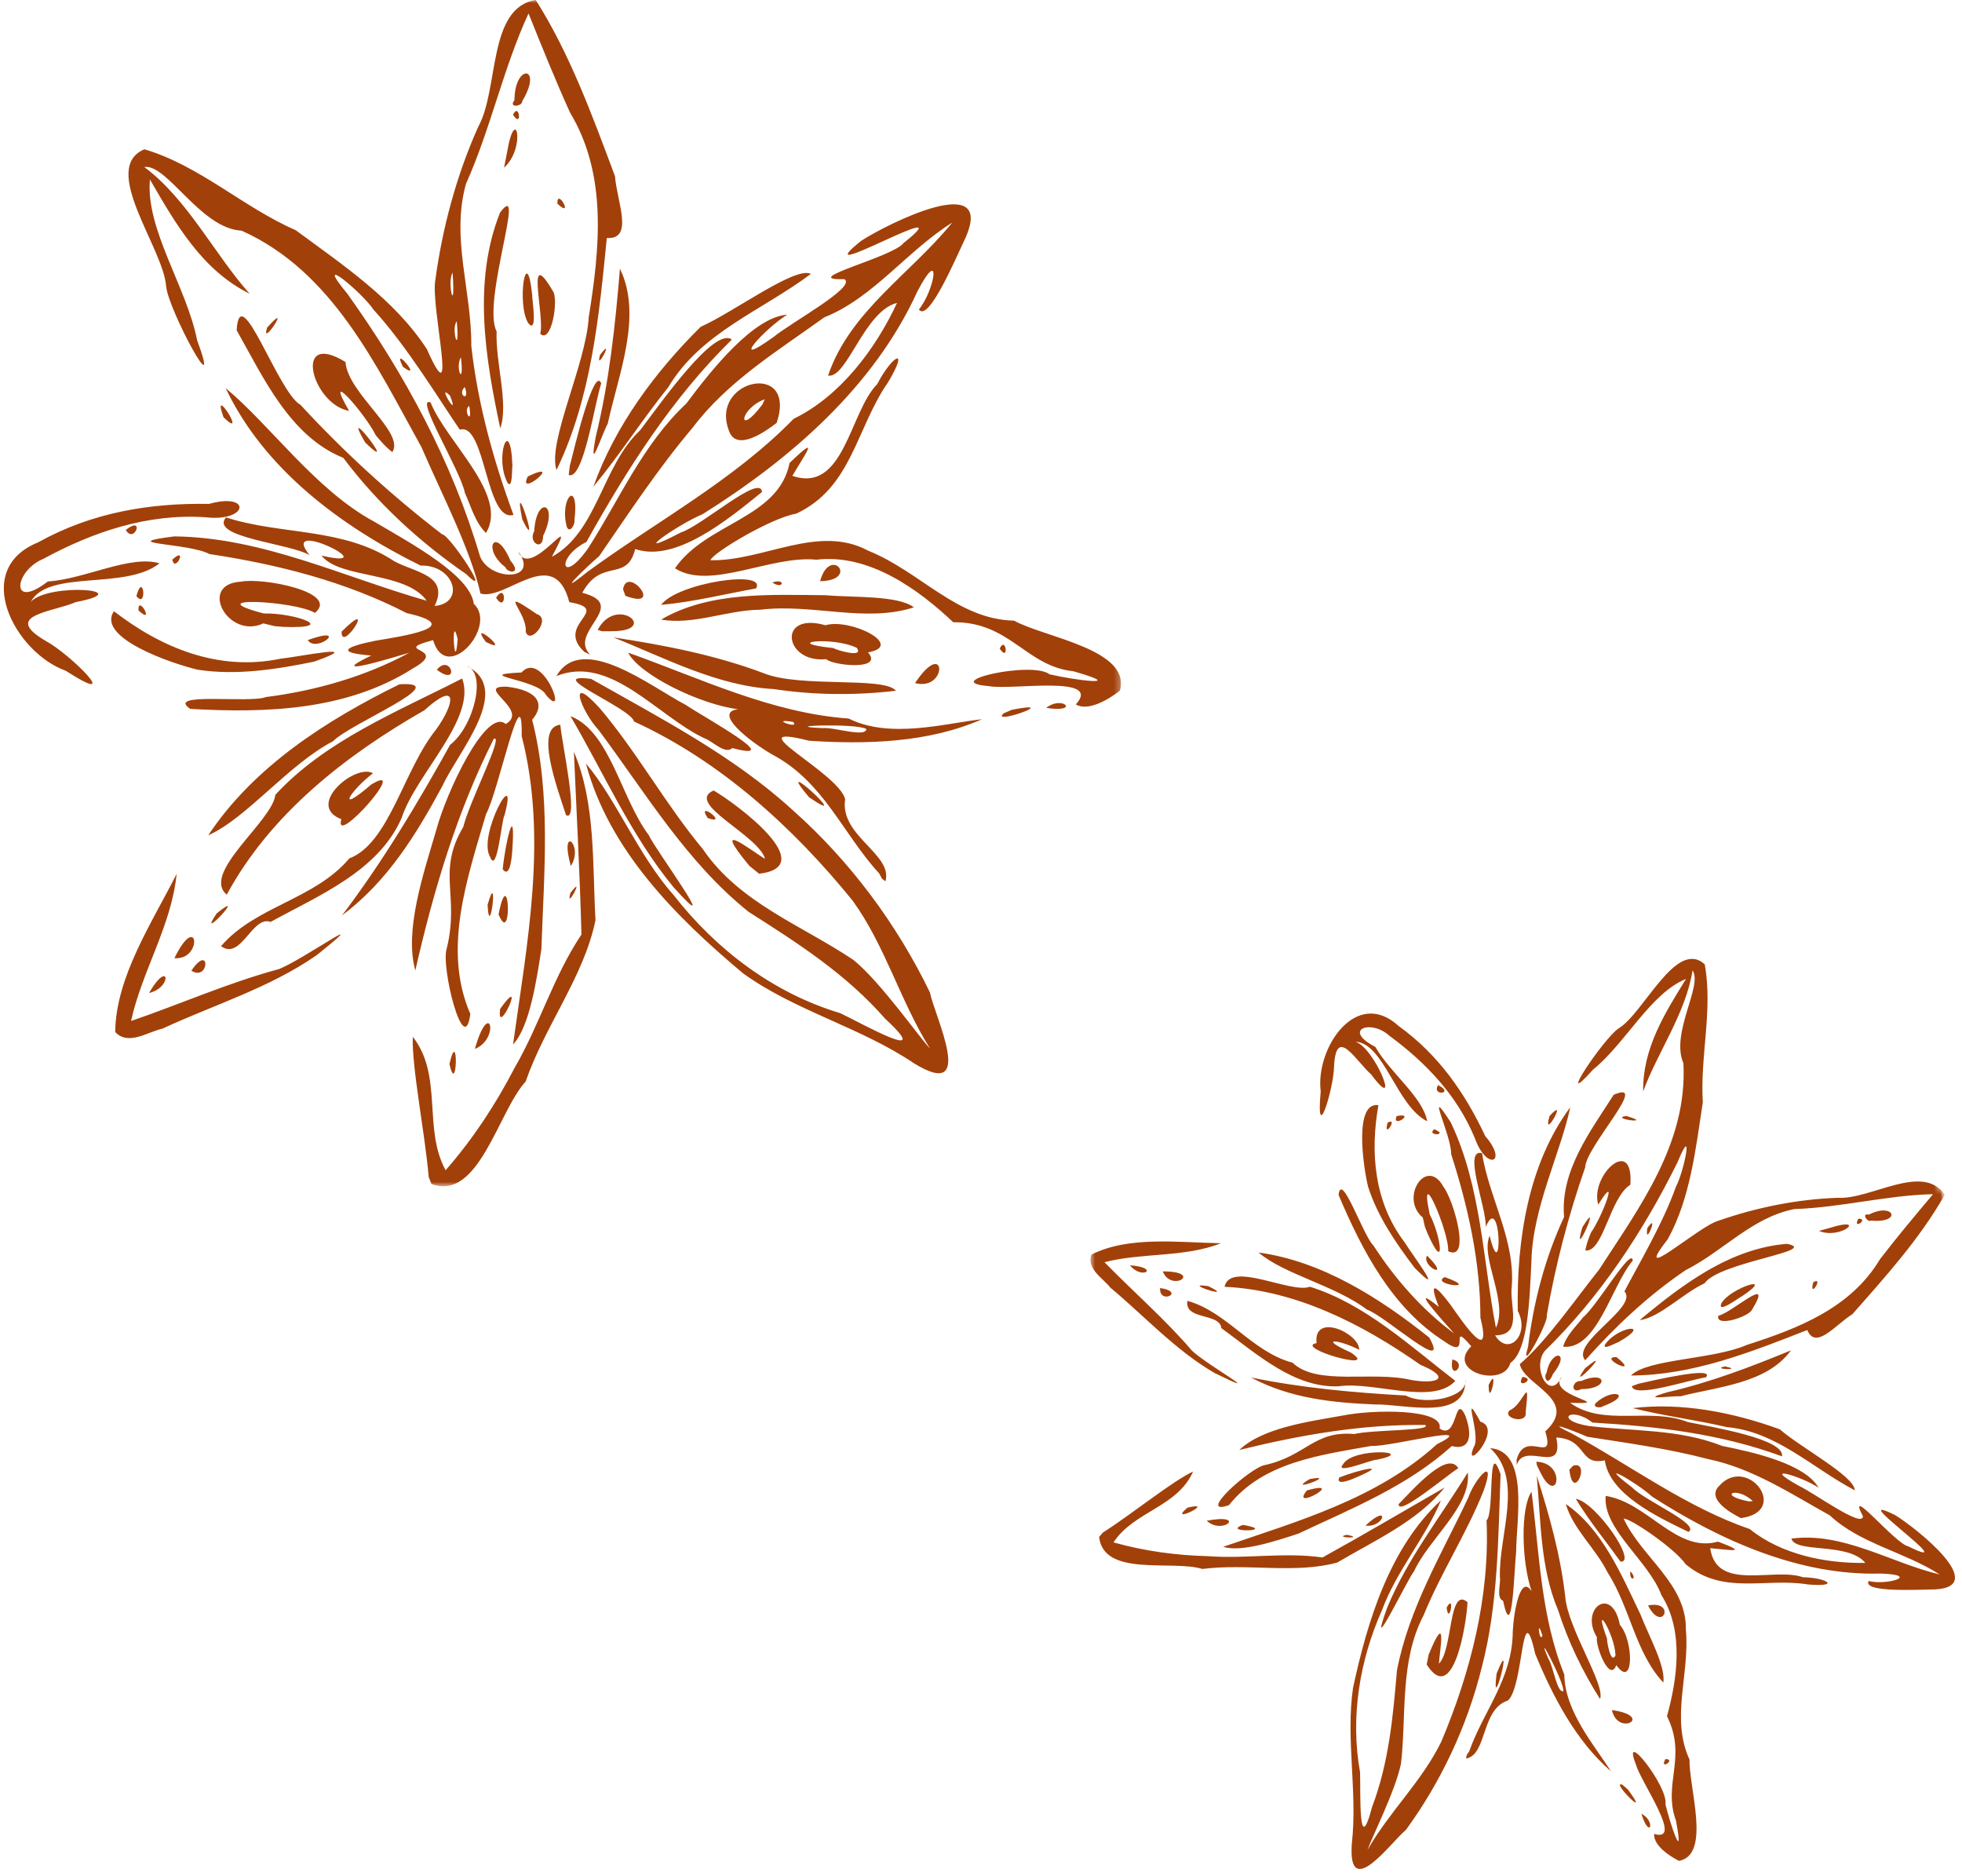 <svg width="318" height="304" viewBox="0 0 318 304" fill="none" xmlns="http://www.w3.org/2000/svg">
<mask id="mask0_696_488" style="mask-type:luminance" maskUnits="userSpaceOnUse" x="0" y="0" width="182" height="193">
<path d="M0 0H181.714V192.244H0V0Z" fill="white"/>
</mask>
<g mask="url(#mask0_696_488)">
<path d="M69.484 190.738C68.882 183.623 66.718 172.903 66.905 168.014C71.84 174.302 68.527 182.888 72.224 189.643C76.715 184.496 80.313 178.993 83.404 173.05C87.471 166.046 89.704 158.216 94.243 151.436C93.982 141.572 93.44 131.652 93.016 121.844C96.57 130.121 96.008 140.061 96.516 149.093C94.702 158.145 88.318 166.234 85.198 175.261C80.742 180.119 77.592 194.745 69.932 191.864L69.484 190.738ZM72.85 172.416C74.097 178.091 74.354 165.95 72.85 172.416V172.416ZM148.195 172.345C139.49 166.452 128.887 163.84 120.423 157.719C109.569 148.631 98.66 137.687 94.968 123.726C99.863 129.487 103.52 138.717 109.14 144.995C116.031 153.839 125.293 160.919 136.167 164.175C139.598 165.782 151.69 172.679 143.502 165.123C137.114 157.825 129.355 152.866 121.335 147.764C111.24 139.69 104.62 128.462 96.994 118.264C94.332 115.449 91.68 108.679 97.221 114.78C103.328 121.991 107.863 130.329 113.921 137.606C119.886 146.379 130.104 150 138.376 155.599C142.758 159.19 148.826 167.882 150.748 169.936C145.898 162.232 143.512 153.282 138.178 145.928C128.551 134.087 116.775 123.34 102.761 116.92C102.318 114.755 87.653 108.963 95.811 110.013C107.134 116.438 118.87 122.473 128.556 131.348C137.789 139.559 145.385 149.777 150.723 160.833C151.473 164.641 158.349 178.557 148.195 172.345ZM76.966 169.981C79.377 161.492 81.102 168.323 76.966 169.981V169.981ZM83.153 169.251C85.45 152.749 88.792 135.745 84.552 119.268C84.75 108.75 80.821 128.209 78.77 131.946C75.749 142.307 71.672 153.85 76.232 164.317C75.236 171.863 71.381 156.542 72.416 153.667C74.521 145.061 70.745 141.328 75.088 134.005C76.089 129.857 81.728 119.055 80.047 119.699C74.048 131.556 70.248 144.391 67.315 157.268C65.496 150.781 68.645 141.536 70.736 134.421C72.323 128.462 78.78 114.577 81.979 117.331C85.942 115.018 76.725 111.154 82.112 111.276C87.352 111.869 88.353 114.212 86.248 116.646C89.353 128.736 88.166 141.455 87.747 153.799C86.987 158.738 85.829 166.462 83.153 169.251ZM18.672 167.238C18.766 158.338 24.612 149.569 28.629 141.617C27.811 149.955 22.966 157.47 21.245 165.453C29.117 162.76 37.049 159.235 45.221 157.039C49.308 155.412 61.35 146.765 51.304 154.803C43.688 160.092 34.707 162.811 26.337 166.69C23.986 167.197 20.782 169.525 18.672 167.238ZM81.062 163.49C80.407 168.546 85.578 157.192 81.062 163.49V163.49ZM24.154 160.919C27.402 155.285 28.028 159.996 24.154 160.919V160.919ZM31.015 157.298C33.943 159.139 34.15 152.688 31.015 157.298V157.298ZM28.27 155.27C32.129 147.379 32.928 155.655 28.27 155.27V155.27ZM35.826 153.327C41.391 146.836 50.959 145.801 56.618 139.107C63.11 136.642 65.412 124.71 70.711 118.183C73.792 113.872 74.24 110.16 68.784 115.099C56.012 122.397 43.822 131.911 36.753 144.98C32.543 141.486 44.176 133.047 44.625 128.802C52.763 119.968 64.446 115.323 74.911 109.947C77.287 116.459 67.433 125.384 65.091 132.565C61.325 141.161 51.743 145.071 43.861 149.397C40.889 148.296 39.065 155.701 35.826 153.327ZM35.126 148.007C31.557 153.271 40.568 143.631 35.126 148.007V148.007ZM80.806 148.175C82.566 139.3 83.079 153.697 80.806 148.175V148.175ZM55.43 148.347C62.045 139.614 67.645 130.268 72.944 120.713C76.799 117.737 78.982 108.978 75.601 107.898C83.281 111.666 74.329 121.687 71.726 127.326C67.463 135.233 62.794 142.85 55.43 148.347ZM79.027 146.633C79.357 152.891 80.855 140.187 79.027 146.633V146.633ZM109.169 143.778C102.254 135.38 97.862 125.257 92.464 116.053C98.882 118.523 100.671 129.441 105.172 135.359C105.862 137.175 117.712 153.271 109.169 143.778ZM92.449 144.716C91.577 147.85 95.042 141.298 92.449 144.716V144.716ZM142.496 141.541C136.586 135.116 133.51 126.637 125.091 122.23C121.557 120.176 115.43 115.409 119.649 114.932C113.522 114.182 103.649 109.374 101.81 105.763C113.512 109.922 124.933 115.525 137.557 116.443C144.266 119.785 153.213 117.214 159.167 116.55C150.551 120.358 140.5 120.653 131.139 120.039C118.801 116.95 136.024 125.242 136.981 129.527C136.059 135.466 144.779 138.428 143.512 142.819L142.95 142.393L142.496 141.541ZM140.421 118.142C138.839 117.143 125.594 117.65 133.318 117.99C135.112 117.787 140.298 119.567 140.421 118.142ZM128.547 116.986C124.362 116.301 129.803 118.315 128.547 116.986V116.986ZM121.443 140.299C114.927 132.403 121.833 137.895 124.007 139.193C122.937 135.314 110.924 130.182 115.661 128.097C119.541 130.369 133.012 140.421 123.031 141.587L121.443 140.299ZM81.477 140.872C81.881 136.587 83.581 129.558 83.044 137.621C83 138.24 82.778 142.53 81.477 140.872ZM92.518 140.339C90.591 133.402 94.707 136.921 92.518 140.339V140.339ZM79.446 138.879C77.301 135.415 84.183 123.234 81.752 132.185C81.329 132.611 80.579 141.866 79.446 138.879ZM33.756 135.359C41.11 124.253 52.911 116.702 64.751 110.89C73.821 110.332 56.662 117.29 54.005 120.1C46.7 123.919 39.996 132.59 33.756 135.359ZM55.327 132.753C49.426 130.506 57.624 123.66 60.458 125.308C56.756 128.133 54.267 132.19 60.172 127.134C66.703 123.148 53.931 137.616 55.327 132.753ZM91.734 132.073C90.132 127.179 86.707 117.833 90.818 117.447C91.02 120.242 93.962 133.483 91.734 132.073ZM114.695 132.56C112.674 129.426 118.372 133.858 114.695 132.56V132.56ZM131.115 129.177C124.667 121.52 139.036 134.655 131.115 129.177V129.177ZM114.217 119.664C106.493 116.038 98.971 106.017 90.182 109.556C94.332 102.391 105.433 111.255 111.156 114.237C114.542 116.484 127.541 123.579 118.688 121.221C117.544 122.346 115.405 120.029 114.217 119.664ZM163.983 115.028C172.467 113.355 160.419 117.645 162.657 115.602L163.983 115.028ZM30.843 114.881C26.697 112.082 40.45 114.014 43.126 112.954C51.176 111.93 59.201 109.638 66.339 105.778C63.218 106.711 52.428 109.967 60.167 106.23C54.296 105.763 55.977 104.805 60.872 103.826C65.372 103.07 75.64 101.544 65.905 99.348C55.923 94.206 44.98 91.452 33.938 89.783C30.581 87.963 18.317 88.176 28.24 86.923C42.555 87.07 55.681 93.521 69.163 97.35C65.698 92.532 55.08 93.856 52.108 90.032C63.051 92.557 44.98 83.571 50.18 89.961C46.883 88.024 33.909 87.096 36.625 83.845C45.537 86.736 55.588 85.437 63.879 90.934C67.196 92.775 72.89 93.186 70.44 98.202C75.527 97.71 73.609 91.487 68.177 91.655C55.312 85.305 42.816 76.06 36.575 62.895C43.797 68.884 51.127 79.382 60.601 84.509C67.073 88.287 76.237 93.313 76.794 97.857C80.737 101.493 72.343 110.992 70.198 103.735C62.952 105.652 73.136 104.845 66.915 108.324C56.214 115.14 43.151 115.581 30.843 114.876V114.881ZM74.176 103.552C73.023 98.719 73.708 109.967 74.176 103.552V103.552ZM74.911 99.434C73.328 101.934 73.614 97.679 74.911 99.434V99.434ZM169.568 114.709C172.304 112.589 175.143 115.586 169.568 114.709V114.709ZM88.466 112.584C87.313 110.079 76.118 109.384 84.523 108.978C87.973 105.149 92.316 117.214 88.466 112.584ZM174.374 114.151C178.796 109.272 163.865 111.894 160.306 111.189C151.956 110.53 167.276 107.051 170.115 109.272C174.034 110.201 183.055 111.387 173.98 108.781C166.187 107.929 163.737 100.753 154.499 100.834C149.033 95.671 140.978 89.672 132.312 90.701C124.963 89.941 115.089 95.737 109.401 92.096C114.483 84.687 126.19 84.058 127.97 75.031C133.072 70.102 130.577 73.464 128.423 77.11C136.838 80.006 137.671 66.81 142.186 62.236C144.587 57.58 147.5 56.003 143.916 61.987C138.77 69.366 138.07 79.068 129.02 83.251C125.086 83.885 115.548 89.555 115.139 90.787C123.775 90.96 132.628 84.864 140.747 89.256C149.126 92.613 155.116 100.372 164.363 100.58C169.253 103.298 183.41 105.226 181.507 111.925C179.836 113.248 176.39 115.368 174.374 114.151ZM125.436 111.666C116.248 111.174 107.745 106.605 99.414 103.288C107.681 104.551 115.942 106.143 123.77 109.09C129.69 111.509 143.275 109.582 145.217 111.935C138.686 112.706 131.938 112.66 125.431 111.666H125.436ZM10.657 108.699C2.425 105.738 -4.747 92.314 6.176 87.892C14.921 83.013 24.341 81.497 33.869 81.659C40.844 79.727 40.272 84.646 33.253 83.819C23.892 83.206 15.113 86.178 7.014 90.569C2.322 92.496 1.538 99.008 7.744 94.236C13.748 93.846 21.097 89.88 25.854 91.284C20.338 95.697 7.857 92.223 4.988 97.527C7.911 94.368 22.625 95.58 12.294 97.568C8.483 99.236 0.123 99.652 7.497 103.912C11.377 106.007 20.304 114.892 10.657 108.699ZM148.308 110.698C153.38 103.096 153.691 112.077 148.308 110.698V110.698ZM32.045 108.527C27.678 107.492 15.567 103.309 18.465 99.049C26.051 104.911 35.333 108.846 45.428 106.752C48.849 106.372 59.531 104.145 50.939 107.214C44.783 108.476 38.31 109.491 32.045 108.527ZM70.8 108.532C73.062 105.778 74.654 111.438 70.8 108.532V108.532ZM133.905 106.813C127.166 107.543 125.845 99.074 133.791 101.321C137.863 100.129 146.76 104.642 140.682 105.717C143.32 108.704 134.994 107.873 133.905 106.813ZM138.854 104.972C134.851 103.08 126.402 104.115 135.063 105.018C135.452 105.312 140.15 106.737 138.854 104.972ZM94.712 105.636C89.812 101.092 99.478 98.815 92.272 97.578C89.797 88.054 81.969 97.431 77.878 96.178C76.192 88.871 71.672 80.239 68.3 72.444C60.936 59.188 53.912 43.989 39.153 37.376C32.523 37.067 27.067 26.483 23.384 27.066C30.419 32.3 34.791 41.266 40.465 47.6C32.74 43.781 28.452 36.25 24.301 29.084C23.567 37.138 30.241 46.479 31.947 55.121C36.161 66.557 27.303 50.293 26.924 46.398C26.49 40.17 16.124 27.249 23.409 24.191C32.41 26.863 39.405 33.588 47.942 37.315C55.588 42.955 63.948 48.533 69.178 56.566C74.413 68.321 69.76 49.613 70.558 45.389C71.697 36.935 73.984 28.415 77.504 20.56C80.924 14.393 78.997 1.283 86.83 -0.01C92.4 8.784 96.023 18.81 99.675 28.547C99.986 32.67 102.801 38.852 98.35 38.568C97.093 51.287 95.841 64.498 90.197 76.167C88.693 71.643 94.968 59.066 95.421 51.419C97.191 40.333 98.497 28.364 92.395 18.252C89.994 12.958 87.83 7.567 85.662 2.176C81.555 11.076 79.544 20.833 75.517 29.81C73.072 38.619 76.454 47.052 76.389 56.094C77.444 65.476 79.968 74.595 83.226 83.439C78.711 84.712 78.701 68.362 74.531 69.635C71.48 65.213 65.964 56.074 60.527 50.171C58.738 47.428 50.466 40.566 56.317 47.625C65.614 60.623 73.284 74.818 77.799 90.153C79.426 94.236 87.54 94.206 83.99 89.362C85.923 94.343 94.288 81.152 89.442 90.235C96.841 86.188 97.551 75.538 103.762 69.716C107.129 65.274 115.824 52.864 118.619 55.029C108.888 64.553 101.628 76.055 95.047 87.821C89.989 90.351 90.985 95.017 95.313 88.86C100.43 80.883 104.171 72.008 111.245 65.385C115.272 59.989 122.114 51.368 127.6 50.998C124.002 53.178 117.766 60.086 125.436 54.563C128.389 52.164 138.942 46.439 136.843 45.237C129.089 45.45 144.779 41.651 146.42 39.405C157.023 30.981 129.69 46.936 139.603 39.009C143.936 36.205 161.184 27.629 156.555 38.385C155.096 41.438 150.487 52.392 148.939 50.146C151.497 47.012 152.705 39.618 148.717 47.169C141.663 62.677 128.123 74.397 113.852 83.338C109.692 85.067 101.485 90.919 110.323 86.299C113.847 85.168 123.247 76.694 123.509 79.722C117.948 84.23 109.47 91.219 102.954 88.967C101.573 94.469 97.551 90.28 94.376 96.057C102.165 98.095 91.961 102.401 95.653 106.083L94.712 105.636ZM95.195 92.679C106.355 84.509 118.87 77.881 128.64 67.865C136.143 64.234 141.905 56.581 145.39 49.086C140.061 50.42 137.276 61.399 134.215 60.861C137.725 50.45 147.672 44.314 154.337 36.068C147.022 40.652 141.486 48.31 133.604 51.424C126.176 56.784 117.963 61.759 112.275 69.29C106.71 75.868 101.953 83.104 97.102 90.138C94.869 92.03 89.59 97.188 95.195 92.679ZM118.111 69.696C115.035 61.435 129.276 58.407 125.88 68.529C124.189 69.833 119.265 73.418 118.111 69.696ZM123.947 64.695C119.708 66.298 119.477 71.019 123.588 65.517L123.947 64.695ZM76.059 65.796C74.93 66.359 76.665 69.31 76.059 65.796V65.796ZM72.944 64.127C70.548 61.703 74.679 68.509 72.944 64.127V64.127ZM75.335 62.718C73.969 63.98 76.261 65.345 75.335 62.718V62.718ZM74.704 57.89C73.673 59.649 75.315 63.042 74.704 57.89V57.89ZM74.028 52.063C73.037 53.361 74.58 58.179 74.028 52.063V52.063ZM73.353 44.172C72.392 45.8 73.885 51.611 73.353 44.172V44.172ZM162.031 105.099C163.057 102.933 163.574 107.452 162.031 105.099V105.099ZM78.741 104.019C75.685 99.911 83.355 106.387 78.741 104.019V104.019ZM49.885 103.724C51.294 105.956 56.82 101.224 49.885 103.724V103.724ZM55.371 102.355C55.243 106.052 61.37 96.381 55.371 102.355V102.355ZM85.208 102.355C85.523 99.241 80.244 94.905 86.992 99.505C89.472 100.271 85.864 104.652 85.208 102.355ZM96.871 102.076C99.897 96.315 107.02 102.264 99.202 102.289L97.571 102.294L96.871 102.076ZM42.683 101.021C36.975 103.674 32.035 94.652 39.04 94.261C42.491 93.546 55.129 95.95 51.048 99.323C47.849 97.355 31.784 96.549 42.757 99.414C47.73 99.287 55.193 101.939 45.843 101.584L44.512 101.468L42.683 101.021ZM107.158 100.403C114.991 95.813 124.958 96.386 133.88 96.457C138.311 96.863 145.484 96.432 148.131 98.42C140.229 100.966 131.721 97.781 123.228 98.805C117.86 98.846 112.403 101.331 107.158 100.403ZM22.443 98.922C22.32 96.163 25.233 101.493 22.443 98.922V98.922ZM107.158 98.019C109.736 94.464 124.401 92.243 122.533 95.357C117.451 96.275 112.235 97.568 107.158 98.019ZM22.103 96.599C23.247 92.4 23.922 98.846 22.103 96.599V96.599ZM80.402 96.863C82.108 94.195 82.108 99.53 80.402 96.863V96.863ZM100.982 95.489C101.662 91.482 107.779 98.983 101.361 96.549L100.982 95.489ZM125.175 94.388C127.013 95.661 127.413 93.632 125.175 94.388V94.388ZM132.919 94.185C134.531 88.292 139.416 94.058 132.919 94.185V94.185ZM75.561 93.039C67.965 87.8 61.143 81.527 55.637 74.194C46.991 70.71 42.678 61.171 38.355 53.508C38.872 44.943 45.074 63.641 48.702 65.603C55.731 73.22 63.416 80.254 71.657 86.583C72.761 86.528 80.141 97.603 75.561 93.039ZM81.91 91.918C78.026 88.921 80.259 85.062 82.734 90.853C84.71 93.151 82.206 92.877 81.91 91.918ZM27.929 90.681C28.363 92.953 30.522 88.333 27.929 90.681V90.681ZM86.578 86.122C86.938 80.153 90.64 81.487 88.032 86.837C88.018 89.454 85.548 87.871 86.578 86.122ZM20.387 85.878C21.773 88.262 23.562 83.398 20.387 85.878V85.878ZM75.349 79.869C74.615 76.162 67.088 64.082 69.784 65.213C72.357 71.658 82.497 80.198 78.765 86.37C77.001 84.636 76.345 82.07 75.349 79.869ZM84.661 84.2C82.901 75.644 87.86 90.696 84.661 84.2V84.2ZM91.863 85.371C90.611 80.604 93.948 77.409 93.1 84.377C93.272 84.753 92.395 86.604 91.863 85.371ZM82.314 78.327C80.032 74.25 82.738 66.805 83.054 75.543C82.941 76.03 83.103 79.123 82.314 78.327ZM96.181 78.86C99.656 69.062 106.177 60.263 113.571 52.955C118.87 50.627 128.916 43.081 131.425 44.385C123.509 50.339 113.591 53.873 108.322 62.738C104.107 67.987 100.474 73.682 96.181 78.86ZM85.548 77.212C83.704 80.934 91.675 74.265 85.548 77.212V77.212ZM92.356 75.487C93.115 72.495 96.284 59.228 97.442 62.119C96.245 66.014 94.539 77.8 92.178 76.983L92.356 75.487ZM59.191 71.709C54.858 64.275 65.136 77.47 59.191 71.709V71.709ZM60.902 70.532C59.24 67.109 52.221 59.092 56.584 66.582C50.565 65.517 47.356 53.351 55.997 58.666C56.362 63.752 65.678 70.081 63.588 73.261C62.553 72.49 61.72 71.511 60.902 70.532ZM96.56 70.776C98.754 61.845 99.735 52.585 100.479 43.538C104.196 51.191 100.223 60.679 98.502 68.656C97.487 70.538 95.338 77.288 96.56 70.776ZM81.082 69.402C78.647 57.981 76.606 45.637 81.048 34.445C85.464 28.562 78.031 49.01 80.491 53.706C80.274 58.666 82.487 65.481 81.082 69.402ZM36.235 67.627C34.086 61.739 40.361 71.638 36.235 67.627V67.627ZM65.313 59.447C63.278 55.425 68.793 61.998 65.313 59.447V59.447ZM97.25 57.53C96.383 60.669 99.843 54.111 97.25 57.53V57.53ZM87.559 54.086C88.343 51.337 85.08 39.476 89.575 47.113C90.601 48.315 89.418 55.836 87.559 54.086ZM43.289 53.097C42.16 56.693 47.612 48.244 43.289 53.097V53.097ZM85.632 52.377C83.69 49.405 85.321 38.964 86.258 47.798C86.189 48.279 87.214 54.284 85.632 52.377ZM90.349 33.015C90.221 30.256 93.139 35.586 90.349 33.015V33.015ZM82.167 24.779C83.547 16.518 85.346 23.891 81.693 27.178L82.167 24.779ZM83.147 18.597C84.168 16.431 84.69 20.955 83.147 18.597V18.597ZM83.379 16.234C83.424 10.204 88.097 10.675 84.646 16.381C84.73 17.233 82.334 17.573 83.379 16.234Z" fill="#A24009"/>
</g>
<mask id="mask1_696_488" style="mask-type:luminance" maskUnits="userSpaceOnUse" x="176" y="154" width="142" height="150">
<path d="M176.667 154.595H318V303.895H176.667V154.595Z" fill="white"/>
</mask>
<g mask="url(#mask1_696_488)">
<mask id="mask2_696_488" style="mask-type:luminance" maskUnits="userSpaceOnUse" x="150" y="127" width="200" height="205">
<path d="M282.876 127.315L349.106 263.075L216.305 331.65L150.075 195.89L282.876 127.315Z" fill="white"/>
</mask>
<g mask="url(#mask2_696_488)">
<mask id="mask3_696_488" style="mask-type:luminance" maskUnits="userSpaceOnUse" x="150" y="127" width="200" height="205">
<path d="M282.877 127.315L349.107 263.075L216.306 331.65L150.076 195.89L282.877 127.315Z" fill="white"/>
</mask>
<g mask="url(#mask3_696_488)">
<path d="M178.76 248.348C183.408 245.402 189.969 240.052 193.375 238.464C190.822 244.256 183.783 244.89 180.475 249.946C185.577 251.376 190.605 252.04 195.756 252.177C201.977 252.649 208.114 251.498 214.35 252.39C220.999 248.719 227.585 244.829 234.136 241.061C229.739 246.553 222.744 249.652 216.755 253.207C209.928 255.088 202.15 253.323 194.879 254.251C189.989 252.74 178.883 255.626 178.144 249.068L178.755 248.348H178.76ZM192.464 244.317C189.028 247.222 197.417 243.125 192.464 244.317V244.317ZM219.102 298.788C220.053 290.41 218.096 281.819 219.294 273.543C221.675 262.482 225.303 250.732 233.544 243.135C231.331 248.708 226.318 254.611 224.006 260.89C220.393 268.994 218.825 278.193 220.437 287.205C220.551 290.253 220.107 301.43 222.38 292.844C225.11 285.648 225.766 278.29 226.417 270.688C228.374 260.54 233.707 251.787 237.986 242.674C238.972 239.757 242.659 235.452 240.45 241.609C237.675 248.571 233.579 254.789 230.745 261.742C226.85 269.151 227.984 277.818 227.077 285.775C226.17 290.212 222.37 297.667 221.645 299.782C225.199 293.559 230.473 288.671 233.613 282.22C238.311 271.078 241.495 258.77 240.938 246.371C242.259 245.285 241.047 232.637 243.211 238.906C242.812 249.363 242.826 259.982 240.184 270.115C237.828 279.694 233.53 288.792 227.861 296.551C225.52 298.438 218.436 308.322 219.102 298.788ZM195.584 246.436C198.172 248.84 202.233 245.184 195.584 246.436V246.436ZM198.265 250.656C210.352 246.492 223.148 242.912 232.909 234.027C240.169 230.462 225.485 234.488 222.212 234.321C214.064 235.792 204.738 236.918 199.192 243.906C193.686 245.853 202.795 237.658 205.122 237.389C211.747 235.878 212.965 231.826 219.501 232.384C222.69 231.643 232.061 231.912 231.026 230.923C220.807 230.766 210.697 232.551 200.863 234.97C204.654 231.364 212.082 230.381 217.682 229.382C222.311 228.428 234.082 228.2 233.328 231.486C236.305 233.535 235.694 225.507 237.513 229.442C238.957 233.444 237.705 234.996 235.304 234.331C228.137 240.843 219.028 244.474 210.441 248.526C206.803 249.718 201.114 251.604 198.265 250.656ZM176.892 203.31C183.004 200.237 191.054 201.367 197.91 201.469C191.921 203.817 185.074 202.965 179.016 204.542C183.63 209.284 188.84 213.777 193.223 218.909C195.781 221.293 205.935 226.947 196.9 222.52C190.6 218.879 185.567 213.341 179.968 208.66C178.79 207.139 176.069 205.643 176.892 203.305V203.31ZM201.464 247.111C197.777 248.419 207.36 248.151 201.464 247.111V247.111ZM183.142 205.044C185.139 207.519 188.136 205.404 183.142 205.044V205.044ZM188.037 208.726C187.81 211.495 192.291 209.37 188.037 208.726V208.726ZM188.456 206.028C189.836 209.532 195.204 206.033 188.456 206.028V206.028ZM192.449 210.805C198.842 212.545 202.928 219.097 209.499 220.826C213.472 224.65 222.439 222.104 228.773 223.636C232.8 224.341 235.496 223.362 230.197 221.156C220.704 214.492 209.899 209.035 198.477 208.528C199.379 204.253 209.253 209.69 212.309 208.518C221.216 211.287 228.512 218.098 235.876 223.768C232.268 227.784 222.695 223.808 216.957 224.65C209.756 224.954 203.702 219.406 197.965 215.227C197.669 212.692 191.966 213.985 192.449 210.805ZM195.835 208.422C190.975 207.696 200.745 210.815 195.835 208.422V208.422ZM211.836 241.517C208.863 245.113 218.52 239.661 211.836 241.517V241.517ZM202.766 223.225C211.067 224.929 219.432 225.679 227.826 226.146C231.223 227.88 237.981 226.369 237.522 223.544C237.655 230.426 227.649 227.49 222.877 227.596C215.971 227.302 209.12 226.618 202.766 223.225ZM212.265 239.692C208.099 242.136 217.312 238.738 212.265 239.692V239.692ZM224.849 260.484C228.147 252.517 233.515 245.767 237.902 238.616C238.479 244.129 231.647 249.281 229.192 254.622C228.191 255.763 221.374 270.013 224.849 260.484ZM218.308 248.719C215.858 249.195 221.556 249.388 218.308 248.719V248.719ZM238.134 283.797C240.441 277.255 245.153 272.037 245.187 264.394C245.345 261.113 246.439 255.002 248.258 257.882C246.607 253.186 246.41 244.352 248.229 241.745C249.515 251.675 249.713 261.914 253.543 271.367C253.626 277.397 258.541 282.965 261.094 287.033C255.45 282.149 251.704 274.983 248.82 267.995C246.578 257.979 246.987 273.365 244.399 275.571C240.017 276.996 241.067 284.35 237.621 284.979L237.715 284.426L238.134 283.797ZM253.395 274.04C253.518 272.544 248.5 263.141 250.989 268.852C251.763 270.074 252.374 274.456 253.395 274.04ZM249.994 265.043C248.983 261.772 249.525 266.423 249.994 265.043V265.043ZM231.558 268.132C234.654 260.631 233.337 267.564 233.214 269.592C235.487 267.452 234.757 256.954 237.858 259.642C237.67 263.253 235.556 276.54 231.237 269.734L231.558 268.132ZM217.066 239.428C220.137 238.211 225.539 236.958 219.841 239.413C219.402 239.6 216.39 240.954 217.066 239.428ZM221.325 247.228C224.435 247.603 225.386 243.383 221.325 247.228V247.228ZM217.707 237.257C219.318 234.483 230.069 235.163 223.099 236.563C222.656 236.405 216.07 239.129 217.707 237.257ZM203.993 202.97C214.177 204.37 223.503 210.242 231.647 216.749C235.23 223.118 224.425 213.163 221.561 212.23C216.376 208.295 208.089 206.505 203.993 202.97ZM213.388 217.652C212.836 212.59 220.408 216.105 220.285 218.732C217.046 217.053 213.393 216.683 218.934 219.173C223.962 222.49 209.568 218.356 213.388 217.652ZM226.698 243.744C229.473 240.858 234.654 235.082 236.364 237.922C234.53 239.053 226.52 245.848 226.698 243.744ZM234.466 260.52C234.875 263.638 235.896 257.953 234.466 260.52V260.52ZM242.57 271.205C241.619 278.863 245.523 263.836 242.57 271.205V271.205ZM243.107 255.626C242.861 248.759 247.051 239.783 241.53 234.676C247.894 235.148 245.754 246.305 245.735 251.493C245.394 254.738 245.133 266.646 243.62 259.409C242.447 258.978 243.275 256.615 243.107 255.626ZM263.835 289.979C267.971 295.527 260.789 288.326 262.972 289.228L263.835 289.979ZM216.957 193.634C217.406 189.653 220.94 200.282 222.611 201.844C226.146 207.301 230.547 212.296 235.703 216.1C233.963 214.168 227.93 207.514 233.214 211.794C231.464 207.382 232.711 208.259 235.107 211.454C237.212 214.441 241.875 221.328 239.943 213.513C239.933 204.481 237.956 195.596 235.201 187.021C235.26 183.947 230.789 175.159 235.142 181.888C240.095 192.295 240.317 204.06 242.457 215.167C244.527 210.957 239.874 203.751 241.441 200.252C243.576 209.056 243.344 192.812 240.805 198.832C240.973 195.764 237.025 186.052 240.204 186.869C241.377 194.334 245.809 201.144 244.975 209.086C244.892 212.129 246.617 216.389 242.324 216.394C244.458 219.898 248.032 216.313 246.001 212.443C245.799 200.896 247.711 188.598 254.504 179.439C252.961 186.777 248.372 195.784 248.209 204.446C247.913 210.46 247.711 218.859 244.803 220.862C243.709 225 234.259 222.277 238.459 218.169C234.594 213.605 238.735 220.684 234.166 217.413C225.731 212.078 220.822 202.787 216.957 193.639V193.634ZM239.987 220.983C235.442 222.905 242.885 218.443 239.987 220.983V220.983ZM243.063 220.06C240.795 219.797 243.802 218.498 243.063 220.06V220.06ZM266.024 293.909C267.389 298.25 268.439 295.136 266.024 293.909V293.909ZM238.858 234.504C240.164 232.784 236.689 224.442 239.933 230.381C243.768 231.522 237.054 238.921 238.858 234.504ZM268.099 297.185C272.994 298.666 265.935 288.787 265.161 285.968C262.662 279.694 270.45 289.548 269.933 292.383C270.677 295.547 273.053 302.49 271.633 295.01C269.464 289.071 273.501 284.766 270.184 278.112C271.781 272.341 273.043 264.394 269.282 258.496C267.212 252.907 259.763 247.816 260.246 242.415C267.103 243.475 271.658 251.721 278.46 249.824C283.626 251.771 280.447 251.158 277.193 250.884C278.184 257.994 287.496 253.937 292.213 255.59C296.24 255.681 298.35 257.233 292.997 256.757C286.14 255.636 279.264 258.552 273.211 253.481C271.392 250.864 264.151 245.965 263.16 246.102C266.093 252.41 273.383 256.66 273.245 264.08C273.911 271.327 270.721 278.396 273.842 285.156C273.708 289.654 277.386 300.573 272.136 301.557C270.642 300.816 267.976 299.077 268.099 297.185ZM252.532 260.915C249.624 254.099 249.747 246.335 249.072 239.139C251.127 245.564 252.951 252.101 253.7 258.805C254.139 263.938 260.251 273.081 259.33 275.318C256.495 270.865 254.144 265.971 252.532 260.915ZM214.059 176.858C213.177 169.859 219.821 159.935 226.698 166.274C233.116 170.879 237.473 177.157 240.726 184.105C244.507 188.466 240.943 189.79 239.031 184.419C236.147 177.436 231.021 172.131 225.165 167.826C222.192 165.112 217.465 166.842 222.912 169.646C225.303 173.85 230.602 177.765 231.321 181.701C226.362 179.272 224.327 169.017 219.693 168.815C222.882 169.814 227.25 180.884 222.242 174.114C219.757 171.949 216.524 166.046 216.218 172.882C216.154 176.427 213.231 186.017 214.059 176.858ZM261.262 277.118C262.218 281.495 268.247 278.102 261.262 277.118V277.118ZM221.724 192.264C220.891 188.74 219.476 178.506 223.41 179.099C222.079 186.656 222.665 194.754 227.659 201.317C229.128 203.66 234.417 210.597 229.29 205.465C226.254 201.464 223.277 197.138 221.724 192.264ZM235.398 220.294C234.772 224.107 238.074 220.958 235.398 220.294V220.294ZM258.837 265.327C255.958 260.712 261.277 256.767 262.548 263.309C264.796 265.834 264.855 273.862 261.972 269.841C260.863 272.807 258.497 266.494 258.837 265.327ZM261.839 268.258C261.715 264.698 258.033 258.952 260.468 265.535C260.404 265.921 261.089 269.82 261.839 268.258ZM245.809 236.568C247.189 231.42 252.153 237.612 250.457 231.958C256.086 226.81 246.923 224.457 246.336 221.054C250.733 217.256 255.036 210.942 259.172 205.754C265.629 195.748 273.536 185.307 272.846 172.304C270.721 167.395 276.03 159.717 274.33 157.257C273.235 164.195 268.651 170.519 266.324 176.858C266.211 169.925 269.844 164.164 273.275 158.636C267.512 160.944 263.48 169.068 258.181 173.348C251.852 180.433 259.842 168.287 262.366 166.639C266.472 164.129 271.643 152.074 276.301 156.263C277.652 163.713 275.527 171.147 275.991 178.638C274.837 186.153 273.975 194.166 270.327 200.784C264.146 208.721 275.286 198.751 278.455 197.843C284.632 195.682 291.262 194.334 297.872 194.105C303.294 194.405 311.566 188.38 315.218 193.593C311.176 200.723 305.601 206.88 300.238 212.961C297.527 214.639 294.298 218.853 292.923 215.532C283.784 219.112 274.32 222.87 264.353 222.905C266.911 220.218 277.721 220.324 283.109 217.951C291.306 215.319 299.942 212.043 304.704 204.06C307.469 200.455 310.392 196.986 313.311 193.517C305.783 193.689 298.404 195.677 290.848 195.931C283.966 197.27 279.397 202.691 273.201 205.835C267.157 209.913 261.819 214.954 256.924 220.431C254.459 217.611 265.629 211.84 263.288 209.269C265.235 205.501 269.533 198.289 271.648 192.275C272.89 190.008 274.66 181.61 271.899 188.334C266.3 199.643 259.305 210.197 250.422 218.874C248.204 221.491 251.088 227.348 253.148 223.073C250.427 226.227 262.391 227.622 254.474 227.323C259.852 231.248 267.379 228.002 273.551 230.441C277.77 231.309 289.32 233.215 288.827 236.005C278.884 232.328 268.464 231.136 258.102 230.528C254.588 227.759 251.748 230.127 257.486 231.08C264.737 231.968 272.126 231.542 279.145 234.321C284.252 235.33 292.563 237.237 294.747 241.076C291.991 239.24 285.071 237.171 291.548 240.767C294.229 242.06 301.865 247.669 301.948 245.726C299.065 240.194 307.193 250.204 309.308 250.595C318.807 255.296 298.261 241.152 307.174 245.529C310.619 247.669 322.568 257.117 313.582 257.568C310.984 257.588 301.87 258.121 302.86 256.209C305.902 256.949 311.383 255.215 304.812 254.997C291.73 255.367 278.943 249.707 267.803 242.547C265.151 240.143 258.255 236.273 264.53 241.035C266.546 243.186 275.651 246.994 273.679 248.252C268.636 245.818 260.868 242.156 260.108 236.649C255.859 237.587 257.304 233.205 252.236 232.947C253.592 239.301 247.051 233.439 245.838 237.404L245.809 236.568ZM254.834 232.343C264.353 237.536 273.299 244.246 283.592 247.78C288.718 251.924 295.979 253.389 302.333 253.268C299.538 249.885 291.055 251.746 290.34 249.337C298.695 248.206 306.395 253.237 314.38 255.144C308.667 251.472 301.485 250.169 296.576 245.569C290.296 242.085 283.996 237.901 276.843 236.446C270.386 234.742 263.761 233.854 257.245 232.825C255.164 231.882 249.777 229.884 254.834 232.343ZM278.623 240.807C283.183 235.67 290.276 244.9 282.162 246.016C280.678 245.255 276.489 242.957 278.623 240.807ZM284.099 243.267C281.507 240.767 278.199 242.268 283.414 243.297L284.099 243.267ZM266.453 209.02C264.264 210.699 265.669 208.401 266.453 209.02V209.02ZM266.492 206.18C264.111 208.98 267.305 203.589 266.492 206.18V206.18ZM268.296 207.407C266.832 209.005 266.955 206.87 268.296 207.407V207.407ZM271.372 205.252C268.069 207.509 269.809 205.125 271.372 205.252V205.252ZM275.118 202.706C271.135 205.267 273.881 202.448 275.118 202.706V202.706ZM280.274 199.43C275.379 202.443 278.82 199.314 280.274 199.43V199.43ZM269.928 285.065C268.868 287.012 271.771 285.045 269.928 285.065V285.065ZM241.279 224.447C241.288 228.616 243.009 220.786 241.279 224.447V224.447ZM231.297 203.472C230.271 205.277 235.457 207.605 231.297 203.472V203.472ZM234.17 206.956C231.597 208.168 240.372 209.187 234.17 206.956V206.956ZM244.699 228.535C246.937 227.662 248.037 222.317 247.277 228.824C247.627 230.888 243.359 229.823 244.699 228.535ZM249.003 236.872C254.006 237.029 252.458 244.281 249.678 238.637L249.101 237.455L249.003 236.872ZM230.607 197.31C226.781 194.121 231.198 187.36 233.939 192.29C235.644 194.536 238.464 204.522 234.718 202.762C234.934 199.755 229.818 187.847 231.73 196.798C233.569 200.348 234.392 206.682 231.336 199.795L230.947 198.791L230.607 197.31ZM253.779 243.723C259.675 247.765 262.8 255.179 265.9 261.656C267.187 265.003 270.011 270.044 269.588 272.655C265.062 267.837 264.234 260.565 260.542 254.784C258.62 250.914 254.997 247.846 253.779 243.723ZM224.898 181.934C224.129 184.855 226.742 180.869 224.898 181.934V181.934ZM255.406 242.881C258.743 243.495 265.437 253.313 262.652 253.06C260.232 249.707 257.506 246.391 255.406 242.881ZM226.367 180.864C225.475 182.974 229.64 180.21 226.367 180.864V180.864ZM246.76 223.124C245.537 225.299 249.18 223.418 246.76 223.124V223.124ZM254.957 237.521C257.935 236.598 254.967 243.667 254.366 238.17L254.957 237.521ZM264.244 254.632C264.022 256.407 265.55 255.986 264.244 254.632V254.632ZM267.113 260.165C269.494 264.815 271.712 259.247 267.113 260.165V260.165ZM247.662 218.275C248.559 210.932 250.437 203.781 253.508 197.214C252.838 189.729 257.831 183.248 261.543 177.416C267.576 174.768 256.993 185.849 256.929 189.166C254.208 196.94 252.108 204.978 250.693 213.174C251.122 213.949 246.159 223.195 247.662 218.275ZM250.669 222.469C251.344 218.6 254.77 218.853 251.684 222.687C250.812 224.929 250.117 223.022 250.669 222.469ZM232.465 182.994C231.065 184.105 234.984 184.039 232.465 182.994V182.994ZM256.273 223.798C260.478 221.952 260.873 225.106 256.298 225.106C254.504 226.014 254.716 223.671 256.273 223.798ZM233.086 175.838C231.947 177.684 235.901 177.263 233.086 175.838V175.838ZM256.584 213.473C258.861 211.632 264.456 201.93 264.639 204.278C261.139 208.412 258.881 218.762 253.345 218.24C253.907 216.348 255.431 214.969 256.584 213.473ZM256.909 221.734C253.602 226.339 262.134 217.444 256.909 221.734V221.734ZM258.649 227.358C261.469 224.767 264.826 226.055 259.763 227.901C259.571 228.159 257.999 228.175 258.649 227.358ZM260.099 217.966C262.075 214.878 268.119 214.208 262.263 217.52C261.888 217.606 259.832 218.818 260.099 217.966ZM264.624 228.185C272.545 227.241 280.861 228.854 288.462 231.618C291.922 234.63 300.622 239.235 300.618 241.507C293.756 237.886 287.841 231.958 279.924 231.273C274.852 230.081 269.676 229.463 264.624 228.185ZM262.001 219.913C258.807 219.893 266.172 223.306 262.001 219.913V219.913ZM265.58 224.229C267.892 223.717 278.076 221.333 276.508 223.189C273.423 223.697 264.772 226.623 264.496 224.625L265.58 224.229ZM256.456 198.908C254.622 205.237 260.01 193.152 256.456 198.908V198.908ZM257.866 199.729C259.62 197.321 262.622 189.414 259.044 195.211C257.644 190.484 264.826 183.871 264.244 191.996C260.902 194.055 259.862 203.021 256.954 202.635C257.111 201.616 257.486 200.668 257.866 199.729ZM270.283 225.603C277.159 224.036 283.833 221.48 290.276 218.828C286.357 224.219 278.475 224.691 272.417 226.263C270.771 226.192 265.403 227.018 270.283 225.603ZM265.762 213.924C272.703 208.133 280.422 202.301 289.635 201.565C295.21 202.686 278.618 204.522 276.277 207.96C272.811 209.553 268.932 213.559 265.762 213.924ZM251.147 180.864C249.865 185.261 254.415 177.233 251.147 180.864V180.864ZM267 199.009C266.482 202.427 269.031 196.114 267 199.009V199.009ZM279.579 221.43C277.129 221.911 282.828 222.099 279.579 221.43V221.43ZM278.51 213.209C280.664 212.803 287.619 206.256 283.986 212.205C283.523 213.371 277.972 215.167 278.51 213.209ZM263.564 180.839C260.71 181.29 268.409 182.254 263.564 180.839V180.839ZM278.998 211.211C280.343 208.756 288.053 206.251 282.35 210.05C281.995 210.166 278.253 213.026 278.998 211.211ZM293.894 207.788C293.12 210.714 295.733 206.728 293.894 207.788V207.788ZM296.635 198.964C302.762 197.047 298.36 200.952 294.826 199.471L296.635 198.964ZM301.204 197.493C300.139 199.44 303.043 197.468 301.204 197.493V197.493ZM302.9 196.829C307.036 194.734 308.362 198.274 303.245 197.797C302.693 198.157 301.613 196.545 302.9 196.829Z" fill="#A24009"/>
</g>
</g>
</g>
</svg>

